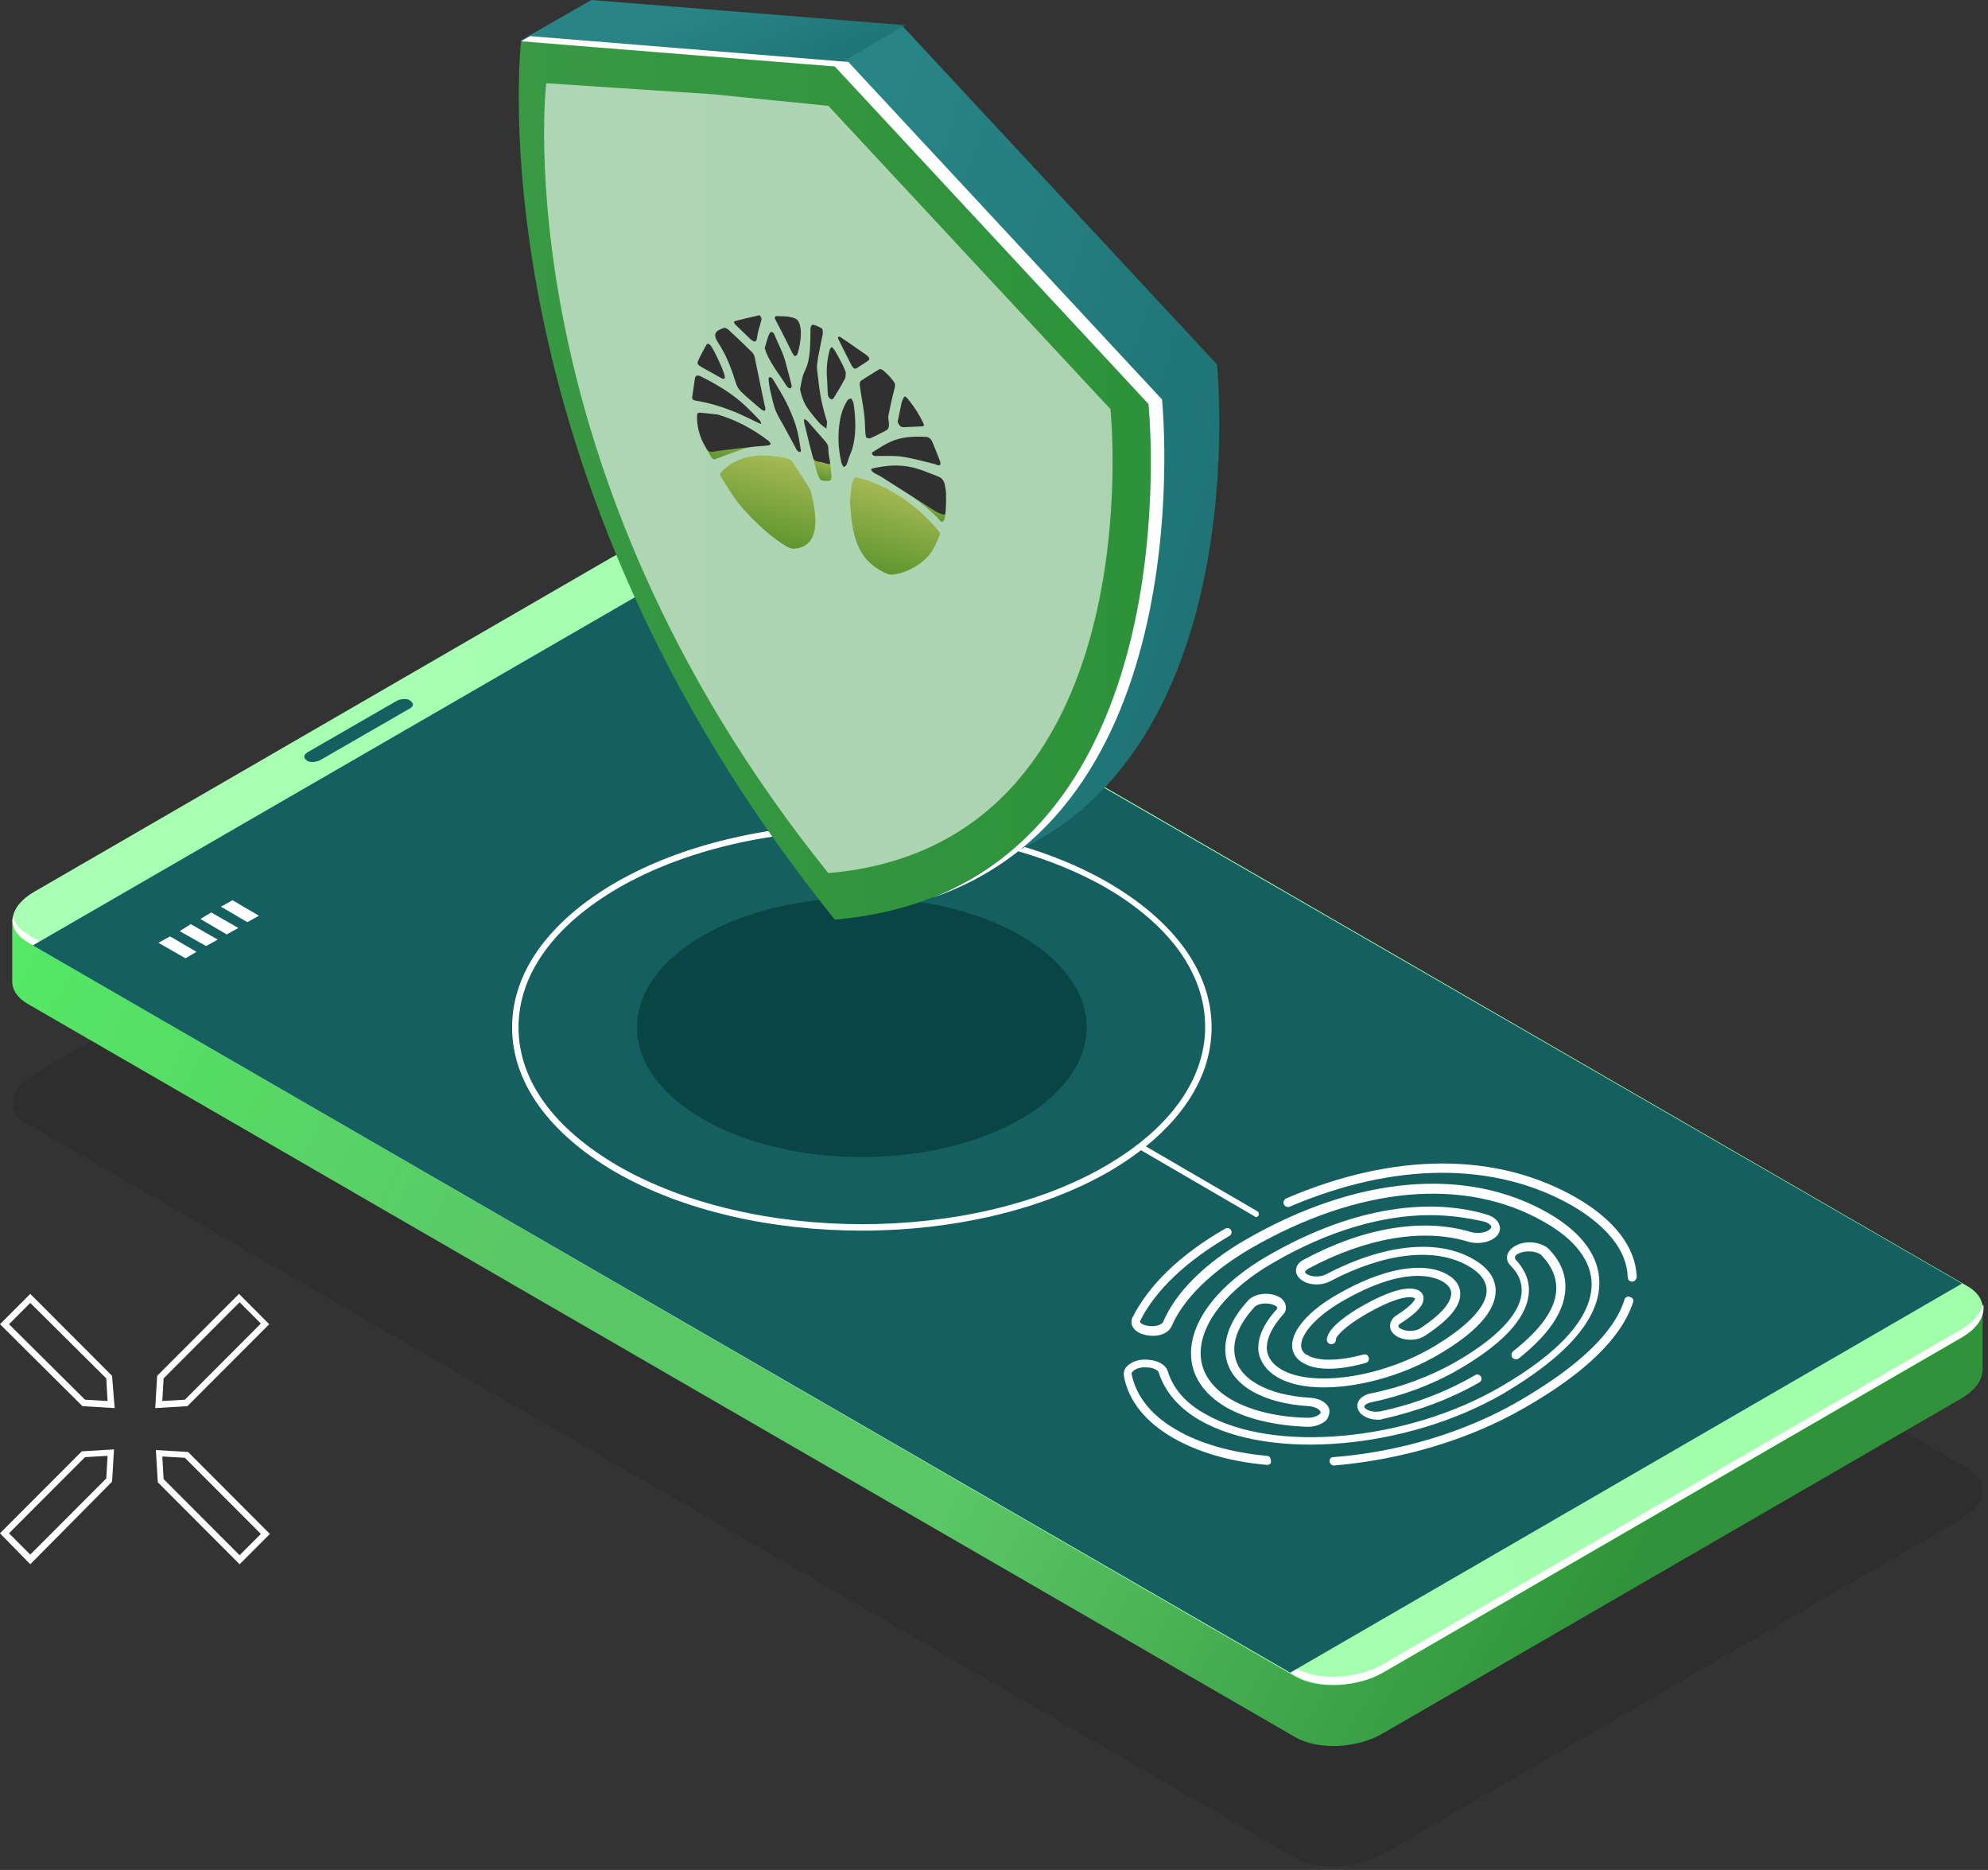 <svg width="369" height="347" viewBox="0 0 369 347" fill="none" xmlns="http://www.w3.org/2000/svg">
<rect x="0" y="0" width="369" height="347" fill="#333333" stroke="none"/>
<path opacity="0.6" d="M364.055 281.891L256.691 344.041C251.909 346.795 244.616 347.154 240.432 344.759L5.141 208.604C0.957 206.209 1.554 202.018 6.337 199.263L113.7 137.113C118.482 134.359 125.775 134 129.96 136.395L365.37 272.55C369.315 274.945 368.837 279.137 364.055 281.891Z" fill="#2C2C2C"/>
<path d="M368 242.852L345.882 239.02L129.84 114.121C125.655 111.726 118.482 111.966 113.58 114.84L13.51 172.679L2.271 170.643V182.139C2.271 183.696 3.228 185.133 5.021 186.211L240.431 322.366C244.616 324.761 251.789 324.522 256.691 321.648L364.054 259.497C366.685 257.941 368 256.025 368 254.109V242.852Z" fill="url(#paint0_linear_376_5018)"/>
<path d="M364.055 248.241L256.691 310.391C251.909 313.145 244.616 313.505 240.432 311.11L5.141 174.835C0.957 172.44 1.554 168.248 6.337 165.494L113.7 103.344C118.482 100.59 125.775 100.23 129.96 102.625L365.37 238.781C369.315 241.176 368.837 245.367 364.055 248.241Z" fill="url(#paint1_linear_376_5018)"/>
<path d="M364.054 246.685L256.691 308.835C251.909 311.589 244.616 311.948 240.431 309.553L5.141 173.398C3.587 172.44 2.63 171.362 2.391 170.045C2.032 171.841 2.989 173.517 5.141 174.835L240.551 310.99C244.735 313.385 251.909 313.146 256.811 310.272L364.174 248.122C367.163 246.445 368.478 244.17 368.119 242.014C367.641 243.691 366.326 245.367 364.054 246.685Z" fill="white"/>
<path d="M364.174 238.182L239.475 310.391L6.097 175.433L130.796 103.344L364.174 238.182Z" fill="#155F60"/>
<path d="M76.039 131.485L59.42 141.065C58.703 141.424 57.627 141.544 57.029 141.185L56.91 141.065C56.312 140.706 56.312 140.107 57.029 139.628L73.648 130.048C74.365 129.689 75.441 129.569 76.039 129.928L76.158 130.048C76.876 130.527 76.756 131.126 76.039 131.485Z" fill="#155F60"/>
<path d="M36.465 176.631L34.433 177.828L29.411 174.954L31.563 173.757L36.465 176.631Z" fill="white"/>
<path d="M40.411 174.356L38.259 175.553L33.357 172.799L35.389 171.482L40.411 174.356Z" fill="white"/>
<path d="M44.236 172.2L42.084 173.397L37.183 170.523L39.215 169.326L44.236 172.2Z" fill="white"/>
<path d="M48.062 169.925L45.91 171.122L41.008 168.248L43.16 167.051L48.062 169.925Z" fill="white"/>
<path opacity="0.6" d="M159.969 214.712C183.013 214.712 201.695 203.935 201.695 190.642C201.695 177.349 183.013 166.572 159.969 166.572C136.924 166.572 118.243 177.349 118.243 190.642C118.243 203.935 136.924 214.712 159.969 214.712Z" fill="#023435"/>
<path d="M159.969 228.363C143.35 228.363 126.851 224.77 114.178 217.465C101.864 210.28 95.049 200.82 95.049 190.641C95.049 180.463 101.864 171.002 114.178 163.817C139.405 149.208 180.533 149.208 205.76 163.817C218.074 171.002 224.889 180.463 224.889 190.641C224.889 200.82 218.074 210.28 205.76 217.465C193.206 224.65 176.587 228.363 159.969 228.363ZM159.969 153.998C143.589 153.998 127.21 157.59 114.776 164.775C102.82 171.721 96.244 180.822 96.244 190.641C96.244 200.461 102.82 209.442 114.776 216.388C139.764 230.758 180.294 230.758 205.162 216.388C217.118 209.442 223.693 200.341 223.693 190.522C223.693 180.702 217.118 171.601 205.162 164.656C192.728 157.59 176.348 153.998 159.969 153.998Z" fill="white"/>
<path d="M225.886 67.616L167.661 4.987L109.437 0.316C109.437 0.316 100.111 79.471 167.661 163.296C235.212 157.548 225.886 67.616 225.886 67.616Z" fill="url(#paint2_linear_376_5018)"/>
<path d="M109.754 6.10352e-05L96.603 7.544L154.947 12.334L167.979 4.67L109.754 6.10352e-05Z" fill="url(#paint3_linear_376_5018)"/>
<path d="M213.172 74.963L154.948 12.334L131.036 9.939L96.723 7.664C96.723 7.664 87.397 86.819 154.948 170.643C222.498 164.895 213.172 74.963 213.172 74.963Z" fill="url(#paint4_linear_376_5018)"/>
<path d="M213.172 74.964L154.947 12.335L96.723 7.664C98.397 6.706 98.397 6.706 98.397 6.706L157.458 11.496L215.683 74.125C215.683 74.125 223.454 149.328 173.12 166.572C220.704 147.652 213.172 74.964 213.172 74.964Z" fill="white"/>
<path opacity="0.6" d="M206.118 75.921L153.752 19.639L132.231 17.483L101.385 15.448C101.385 15.448 93.016 86.579 153.752 162.021C214.487 156.752 206.118 75.921 206.118 75.921Z" fill="white"/>
<path d="M131.046 83.163L132.042 84.879C132.203 85.134 132.497 85.303 132.693 85.235C134.246 84.625 140.251 82.339 141.123 82.603C145.121 83.886 134.949 78.201 134.949 78.201L131.046 83.163Z" fill="url(#paint5_linear_376_5018)"/>
<path d="M150.766 84.402L151.691 87.82C151.691 87.82 152.154 89.182 152.566 89.171C152.979 89.161 154.129 89.499 154.292 88.879C154.454 88.258 153.984 85.264 153.984 85.264L150.766 84.402Z" fill="url(#paint6_linear_376_5018)"/>
<path d="M169.185 92.024C169.185 92.024 173.474 95.226 174.401 96.531C174.52 96.714 174.716 96.827 174.891 96.814C175.839 96.645 175.488 92.415 175.488 92.415L169.185 92.024Z" fill="url(#paint7_linear_376_5018)"/>
<path d="M133.784 87.701C136.92 84.345 141.257 83.937 146.306 85.139C146.615 85.222 146.92 85.455 147.123 85.781C147.527 86.433 150.18 90.283 150.456 91.051C152.196 97.586 151.484 101.471 147.461 101.812C147.085 101.862 146.621 101.738 146.166 101.495C144.049 100.324 140.561 97.487 137.657 94.083C136.115 92.281 134.963 90.342 133.818 88.435C133.652 88.149 133.635 87.873 133.784 87.701Z" fill="url(#paint8_linear_376_5018)"/>
<path d="M174.233 98.539C169.632 93.11 164.746 90.231 159.645 88.713C159.335 88.63 158.716 88.464 158.604 88.676C158.389 89.162 158.184 89.529 158.109 89.962C158.028 90.363 157.793 92.323 157.754 92.977C158.133 99.146 158.887 103.666 164.168 106.258C164.617 106.469 165.061 106.648 165.473 106.638C167.379 106.545 170.204 105.4 172.19 103.305C173.247 102.2 173.829 100.726 174.416 99.283C174.534 99.103 174.456 98.81 174.233 98.539Z" fill="url(#paint9_linear_376_5018)"/>
<path d="M175.448 95.363C175.392 95.74 174.081 95.147 173.72 94.93C170.347 92.788 167.005 90.655 163.632 88.513C163.136 88.199 162.631 88.004 162.135 87.689C161.969 87.585 161.814 87.362 161.695 87.179C161.659 87.139 161.807 86.968 161.921 86.938C164.227 86.409 166.658 86.094 169.459 86.754C171.001 87.137 172.626 87.844 174.206 88.448C174.871 88.717 175.234 89.297 175.371 89.938C175.434 90.317 175.492 90.665 175.555 91.044C175.622 91.092 175.664 94.002 175.448 95.363Z" fill="#303030"/>
<path d="M133.228 76.925C136.462 77.882 139.596 79.477 142.645 81.803C142.748 81.891 142.857 82.011 142.94 82.154C143.054 82.305 143.049 82.455 142.941 82.517C142.833 82.578 142.756 82.648 142.638 82.647C140.979 82.806 139.315 82.934 137.693 83.133C136.209 83.279 134.767 83.496 133.289 83.674C132.857 83.739 132.46 83.844 132.017 83.846C131.636 83.865 131.326 83.601 131.077 83.172C129.734 80.97 129.304 78.923 129.389 76.953C129.383 76.74 129.645 76.539 129.887 76.573C130.965 76.651 132.114 76.808 133.228 76.925Z" fill="#303030"/>
<path d="M142.024 75.599C142.092 75.828 142.088 76.159 141.949 76.212C141.81 76.266 141.459 76.111 141.252 75.935C140.012 74.878 138.74 73.813 137.545 72.678C137.158 72.302 136.826 71.73 136.664 71.294C135.845 68.69 134.934 66.061 133.276 63.563C131.97 61.583 133.391 61.239 134.389 60.842C134.584 60.774 135.008 61.008 135.251 61.224C136.719 62.584 138.193 63.975 139.61 65.381C139.858 65.629 140.04 66.01 140.093 66.326C140.313 67.29 141.521 73.471 142.024 75.599Z" fill="#303030"/>
<path d="M163.516 68.496C163.681 68.601 163.903 68.69 164.079 68.858C164.534 69.282 164.983 69.674 165.356 70.136C166.272 71.197 166.231 71.307 166.003 72.242C165.586 73.821 165.232 75.417 164.913 77.052C164.837 77.485 164.932 78.054 164.991 78.583C165.06 79.175 164.928 79.622 164.496 79.869C163.514 80.361 162.537 80.884 161.518 81.335C161.353 81.412 161.033 81.266 160.791 81.231C160.749 80.978 160.645 80.709 160.634 80.464C160.536 79.17 160.567 77.941 160.377 76.622C160.154 74.932 159.813 73.24 159.59 71.55C159.532 71.203 159.613 70.802 159.798 70.67C160.888 69.935 162.019 69.272 163.114 68.57C163.222 68.508 163.371 68.518 163.516 68.496Z" fill="#303030"/>
<path d="M148.499 72.231C148.6 71.775 148.726 70.933 148.919 70.14C149.035 69.597 149.25 69.112 149.47 68.657C150.523 66.464 150.368 63.584 150.445 60.858C150.46 60.59 150.69 60.199 150.907 60.257C151.428 60.366 152.031 60.618 152.563 60.972C152.693 61.037 152.778 61.724 152.706 62.007C152.363 63.847 151.921 65.631 151.671 67.496C151.545 68.338 151.781 69.397 151.882 70.36C152.124 72.87 152.618 75.478 153.473 78.123C153.478 78.154 153.52 78.226 153.525 78.258C153.48 78.698 153.436 79.139 153.386 79.549C152.977 79.228 152.549 78.962 152.192 78.595C151.545 77.908 150.975 77.152 150.38 76.419C149.448 75.263 148.851 73.986 148.499 72.231Z" fill="#303030"/>
<path d="M173.584 86.138C171.583 85.662 169.529 85.052 167.56 84.766C165.92 84.507 164.406 84.645 162.834 84.616C162.685 84.606 162.546 84.66 162.391 84.618C162.236 84.577 161.978 84.447 161.895 84.304C161.818 84.193 161.863 83.933 161.976 83.903C163.102 83.209 164.161 82.466 165.401 81.923C167.247 81.119 169.462 80.928 171.792 81.069C172.416 81.085 172.757 81.358 173.084 82.079C173.531 83.165 173.979 84.251 174.4 85.361C174.764 86.303 174.518 86.6 173.584 86.138Z" fill="#303030"/>
<path d="M129.872 69.746C130.29 69.949 130.776 70.199 131.261 70.45C133.76 71.784 136.229 73.291 138.478 75.433C139.357 76.273 140.211 77.135 141.039 78.021C141.184 78.181 141.231 78.466 141.294 78.663C141.077 78.605 140.891 78.556 140.664 78.434C139.255 77.785 137.825 77.009 136.431 76.455C133.959 75.46 131.499 74.71 129.132 74.348C128.735 74.272 128.42 74.157 128.485 73.662C128.651 72.528 128.817 71.395 128.983 70.263C129.028 69.822 129.253 69.58 129.872 69.746Z" fill="#303030"/>
<path d="M158.587 75.991C158.902 79.125 158.841 81.946 157.814 84.298C157.533 84.917 157.386 85.632 157.131 86.228C157.049 86.448 156.797 86.531 156.617 86.694C156.451 86.408 156.223 86.106 156.181 85.853C155.49 82.951 155.496 80.325 155.94 77.848C156.182 76.464 156.693 75.272 157.343 74.209C157.461 74.029 157.786 74.025 158.007 73.934C158.142 74.211 158.339 74.506 158.412 74.767C158.481 75.178 158.529 75.643 158.587 75.991Z" fill="#303030"/>
<path d="M148.354 81.823C148.449 82.392 148.575 82.969 148.644 83.562C148.66 83.656 148.64 83.711 148.619 83.766C148.553 83.899 148.378 83.913 148.212 83.808C148.109 83.72 148.011 83.664 147.933 83.552C147.741 83.29 147.596 82.949 147.425 82.631C146.485 80.9 145.577 79.177 144.581 77.461C143.658 75.825 143.394 74.245 143.012 72.663C142.819 71.856 142.723 71.106 142.653 70.333C142.622 70.143 142.801 69.98 142.946 69.958C143.064 69.96 143.369 70.192 143.457 70.367C144.318 71.805 145.235 73.229 145.952 74.689C147.12 77.085 148.052 79.478 148.354 81.823Z" fill="#303030"/>
<path d="M156.995 69.103C156.95 69.544 157.003 70.042 156.814 70.323C156.133 71.56 155.421 72.788 154.673 73.976C154.607 74.109 154.226 74.128 154.086 74C153.879 73.824 153.672 73.466 153.666 73.253C153.58 72.204 153.586 71.179 153.5 70.129C153.358 68.22 153.574 66.496 154.016 64.894C154.066 64.666 154.282 64.543 154.4 64.363C154.623 64.634 154.871 64.881 155.001 65.127C155.411 65.811 155.794 66.518 156.148 67.216C156.521 67.859 156.74 68.462 156.995 69.103Z" fill="#303030"/>
<path d="M141.916 64.671C142.13 64.004 142.308 63.296 142.522 62.629C142.618 62.323 142.746 62.025 142.91 61.767C143.094 61.454 143.533 61.602 143.731 62.077C144.469 63.845 145.413 65.608 145.858 67.387C146.203 68.748 146.61 70.125 146.925 71.477C146.992 71.707 146.89 71.981 146.726 72.058C146.618 72.12 146.163 71.877 146.08 71.734C144.79 69.667 143.195 67.731 142.27 65.55C142.166 65.281 142.093 65.02 141.989 64.751C142.014 64.727 141.983 64.719 141.916 64.671Z" fill="#303030"/>
<path d="M148.622 61.094C148.731 62.632 148.474 64.284 147.985 65.784C147.929 65.98 147.636 65.992 147.476 66.1C147.315 65.846 147.129 65.615 146.999 65.369C146.382 64.146 145.795 62.932 145.177 61.71C144.736 60.837 144.238 59.979 143.827 59.115C143.745 58.972 143.898 58.65 144.047 58.66C144.97 58.696 145.877 58.637 146.831 58.863C148.053 59.099 148.395 59.553 148.622 61.094Z" fill="#303030"/>
<path d="M149.259 78.383C149.191 78.153 149.272 77.933 149.297 77.729C149.499 77.873 149.752 77.971 149.902 78.162C150.994 79.391 152.091 80.651 153.188 81.911C153.623 82.39 153.789 82.857 153.76 83.393C153.742 83.992 153.878 84.632 153.989 85.296C154.163 86.339 154.235 86.237 152.935 85.889C152.718 85.831 152.44 85.756 152.228 85.73C150.95 85.508 151.047 85.383 150.776 84.465C150.363 83.056 149.431 79.063 149.259 78.383Z" fill="#303030"/>
<path d="M166.618 78.234C166.861 77.031 167.109 75.859 167.357 74.688C167.428 74.405 167.561 74.139 167.669 73.896C167.832 73.456 168.074 73.491 168.519 74.033C169.705 75.468 170.633 76.954 171.401 78.549C171.583 78.93 171.496 79.118 171.171 79.121C169.997 79.169 168.853 79.225 167.678 79.272C167.142 79.249 166.822 78.922 166.618 78.234Z" fill="#303030"/>
<path d="M134.515 69.752C134.61 70.321 134.425 70.453 133.872 70.154C132.669 69.499 131.43 68.805 130.222 68.119C129.468 67.675 129.343 67.461 129.604 66.897C130.059 65.902 130.581 64.955 131.103 64.008C131.287 63.695 131.55 63.675 131.959 64.177C132.611 65.076 134.362 68.836 134.515 69.752Z" fill="#303030"/>
<path d="M141.068 58.526C141.167 58.764 141.364 59.059 141.359 59.208C141.213 59.924 140.968 60.583 140.79 61.29C140.663 61.769 140.567 62.257 140.502 62.752C140.396 63.539 139.99 63.581 139.219 62.861C138.34 62.022 137.461 61.183 136.613 60.352C136.261 60.016 136.059 59.69 136.481 59.562C137.871 59.209 139.292 58.866 140.718 58.553C140.744 58.53 140.8 58.515 141.068 58.526Z" fill="#303030"/>
<path d="M158.563 68.407C158.424 68.279 158.217 68.103 158.129 67.928C157.257 66.245 156.416 64.571 155.611 62.936C155.528 62.793 155.522 62.58 155.599 62.51C155.676 62.44 155.893 62.498 156.022 62.563C157.654 63.665 159.261 64.79 160.868 65.915C161.271 66.204 161.52 66.633 161.206 66.881C160.466 67.407 159.69 67.894 158.914 68.38C158.831 68.418 158.708 68.385 158.563 68.407Z" fill="#303030"/>
<path d="M28.814 261.294L29.172 255.306L44.356 240.098L49.975 245.726L34.791 260.935L28.814 261.294ZM30.368 255.785L30.129 259.977L34.313 259.737L48.421 245.607L44.476 241.655L30.368 255.785Z" fill="white"/>
<path d="M5.619 290.273L0 284.525L15.184 269.317L21.162 268.958L20.803 274.945L5.619 290.273ZM1.674 284.525L5.619 288.477L19.727 274.347L19.966 270.156L15.782 270.395L1.674 284.525Z" fill="white"/>
<path d="M44.476 290.273L29.292 275.065L28.933 269.078L34.911 269.437L50.095 284.645L44.476 290.273ZM30.368 274.466L44.476 288.597L48.421 284.645L34.313 270.515L30.129 270.275L30.368 274.466Z" fill="white"/>
<path d="M21.281 261.294L15.303 260.935L0 245.727L5.619 240.098L20.803 255.307L21.281 261.294ZM15.782 259.737L19.966 259.977L19.727 255.786L5.619 241.775L1.674 245.727L15.782 259.737Z" fill="white"/>
<path d="M247.605 271.952C247.127 271.952 246.888 271.592 246.768 271.233C246.768 270.754 247.007 270.395 247.485 270.395C259.8 269.437 272.114 265.725 282.157 259.857C293.037 253.51 299.613 247.283 301.526 241.176C301.645 240.697 302.124 240.457 302.602 240.697C303.08 240.817 303.319 241.296 303.08 241.775C300.928 248.241 294.233 254.827 282.875 261.294C272.712 267.162 260.159 270.874 247.605 271.952Z" fill="white"/>
<path d="M302.96 237.823C302.482 237.823 302.123 237.464 302.123 236.985C302.004 232.195 298.417 227.644 291.961 223.812C277.614 215.549 258.963 215.549 239.355 223.932C238.997 224.052 238.519 223.932 238.279 223.453C238.16 223.094 238.279 222.615 238.758 222.375C258.843 213.753 277.973 213.753 292.798 222.375C299.732 226.447 303.558 231.476 303.797 236.865C303.797 237.344 303.439 237.823 302.96 237.823C303.08 237.823 303.08 237.823 302.96 237.823Z" fill="white"/>
<path d="M235.171 271.832C228.237 271.233 222.259 269.437 217.715 266.803C212.694 263.929 209.466 259.977 208.629 255.426C208.51 254.828 208.629 254.109 209.107 253.63C209.944 252.672 211.379 252.193 213.053 252.313C214.966 252.433 216.4 253.271 216.759 254.468C217.715 257.582 219.987 260.336 223.693 262.372C236.367 269.677 260.876 267.521 278.331 257.462C289.57 250.996 295.428 244.409 295.428 238.302C295.428 234.111 292.439 230.039 286.701 226.806C271.995 218.304 252.148 220.1 232.062 231.716C224.889 235.907 219.628 241.056 217.476 246.086C216.998 247.164 215.683 247.882 214.009 247.882C212.335 247.882 210.901 247.283 210.303 246.325C209.944 245.727 209.944 245.128 210.183 244.529C213.172 238.542 219.031 232.794 227.4 228.004C227.758 227.764 228.237 227.884 228.476 228.243C228.715 228.602 228.595 229.081 228.237 229.321C220.226 233.991 214.487 239.38 211.618 245.128C211.618 245.248 211.618 245.248 211.618 245.367C211.857 245.727 212.694 246.086 213.89 246.086C215.085 246.086 215.803 245.607 215.922 245.248C218.194 239.859 223.693 234.35 231.226 230.039C251.79 218.184 272.234 216.388 287.418 225.13C293.635 228.722 296.863 233.153 296.863 238.063C296.863 244.769 290.766 251.714 278.929 258.66C261.115 268.958 235.888 271.114 222.737 263.569C218.792 261.294 216.161 258.181 215.085 254.708C214.966 254.229 214.009 253.75 212.814 253.75C211.498 253.63 210.542 254.109 210.183 254.588C209.944 254.828 210.064 254.947 210.064 255.067C210.901 259.139 213.77 262.731 218.433 265.366C222.737 267.88 228.595 269.557 235.171 270.156C235.649 270.156 235.888 270.635 235.888 270.994C236.008 271.593 235.649 271.832 235.171 271.832Z" fill="white"/>
<path d="M255.735 263.449C254.42 263.449 253.224 262.97 252.507 262.252C252.028 261.653 251.789 260.935 252.028 260.336C252.267 259.498 253.224 258.779 254.539 258.54C260.039 257.462 265.419 255.426 270.082 252.792C277.614 248.481 281.918 244.05 282.396 240.218C282.635 238.302 282.037 236.506 280.364 234.829C279.766 234.23 279.646 233.632 279.766 232.913C280.005 232.075 280.722 231.356 281.918 230.877C283.95 230.159 286.342 230.638 287.537 231.835C289.809 234.23 290.765 236.745 290.526 239.619C290.167 243.691 287.298 247.762 281.918 252.073C281.559 252.313 281.081 252.313 280.722 251.953C280.483 251.594 280.483 251.115 280.842 250.756C285.863 246.804 288.613 243.092 288.852 239.499C288.972 237.224 288.135 235.069 286.222 233.033C285.624 232.314 283.831 231.955 282.277 232.434C281.559 232.674 281.201 233.033 281.201 233.272C281.201 233.272 281.201 233.512 281.32 233.751C283.233 235.787 284.07 238.062 283.711 240.457C283.114 244.888 278.69 249.558 270.56 254.229C265.778 256.983 260.278 259.019 254.539 260.216C253.822 260.336 253.344 260.695 253.224 260.935C253.224 260.935 253.224 261.054 253.344 261.294C253.822 261.773 255.017 262.132 256.213 261.893C262.549 260.575 268.647 258.18 273.788 255.187C274.147 254.947 274.625 255.067 274.864 255.426C275.103 255.785 274.984 256.264 274.625 256.504C269.245 259.617 263.028 261.893 256.572 263.33C256.452 263.449 256.093 263.449 255.735 263.449Z" fill="white"/>
<path d="M242.823 264.766C242.703 264.766 242.703 264.766 242.583 264.766C236.606 264.527 231.465 263.329 227.639 261.174C223.335 258.659 221.063 255.186 221.063 251.115C221.063 244.888 226.443 238.062 235.53 232.913C249.877 224.65 264.223 221.896 275.94 225.369C277.136 225.728 278.092 226.447 278.331 227.405C278.57 228.123 278.331 228.722 277.853 229.321C276.777 230.518 274.386 230.997 272.473 230.398C264.104 227.884 253.583 229.68 242.823 235.428C242.464 235.667 242.225 235.907 242.225 236.027C242.225 236.146 242.464 236.386 242.703 236.506C243.54 236.985 245.094 236.985 246.051 236.506C256.811 230.877 266.734 229.8 273.429 233.632C276.179 235.188 277.614 237.224 277.614 239.499C277.614 243.331 273.908 247.403 266.615 251.594C256.572 257.342 243.301 259.258 237.084 255.546C235.171 254.468 233.975 252.791 233.617 250.995C233.258 248.48 234.454 245.726 236.964 242.972C237.084 242.852 237.084 242.732 237.084 242.732C237.084 242.613 236.845 242.253 236.366 242.134C235.171 241.655 233.497 241.894 232.899 242.493C230.03 245.606 228.715 248.72 229.193 251.474C229.552 253.63 230.867 255.426 233.377 256.863C235.888 258.3 239.236 259.138 243.181 259.378C245.214 259.497 246.768 260.575 246.768 261.892C246.768 262.491 246.529 263.09 246.17 263.569C245.333 264.287 244.138 264.766 242.823 264.766ZM265.419 225.489C256.452 225.489 246.409 228.482 236.486 234.23C227.878 239.14 222.856 245.487 222.856 251.115C222.856 254.588 224.889 257.581 228.595 259.737C232.182 261.773 237.084 262.97 242.703 263.09C243.779 263.09 244.616 262.731 244.975 262.371C245.094 262.252 245.214 262.132 245.094 262.012C245.094 261.653 244.257 261.054 242.942 260.934C238.758 260.695 235.171 259.737 232.421 258.18C229.552 256.504 227.878 254.228 227.519 251.594C227.041 248.361 228.476 244.768 231.704 241.295C232.78 240.098 235.171 239.739 236.964 240.457C237.921 240.817 238.518 241.535 238.638 242.253C238.758 242.852 238.638 243.451 238.16 243.93C236.008 246.325 234.932 248.72 235.171 250.636C235.41 252.073 236.247 253.151 237.801 254.109C243.54 257.462 256.094 255.665 265.658 250.157C272.234 246.325 275.94 242.493 275.94 239.499C275.94 237.823 274.864 236.266 272.593 234.949C266.376 231.356 256.93 232.434 246.768 237.823C245.333 238.541 243.181 238.541 241.866 237.703C241.029 237.224 240.551 236.505 240.551 235.787C240.551 234.949 241.029 234.23 241.986 233.751C253.105 227.764 264.104 225.968 272.951 228.602C274.506 229.081 276.179 228.602 276.658 228.003C276.897 227.764 276.777 227.644 276.777 227.524C276.658 227.285 276.299 226.926 275.462 226.686C272.353 225.968 269.006 225.489 265.419 225.489Z" fill="white"/>
<path d="M246.648 253.989C244.616 253.989 243.062 253.63 241.866 252.911C240.551 252.193 239.833 250.995 239.833 249.678C239.833 246.804 242.942 243.212 248.203 240.218C256.691 235.308 264.223 233.991 268.647 236.506C270.56 237.583 271.038 239.02 271.038 239.978C271.158 242.373 268.886 245.008 264.462 247.882C263.028 248.84 260.756 248.84 259.321 248.002C258.485 247.523 258.006 246.804 258.006 246.086C258.006 245.367 258.365 244.649 259.082 244.17C262.669 241.894 262.669 240.936 262.669 240.936C261.713 240.338 258.724 240.817 253.224 244.05C249.518 246.205 247.844 248.121 247.963 248.6C247.963 249.079 247.605 249.439 247.127 249.439C246.648 249.439 246.29 249.079 246.29 248.6C246.29 246.325 250.952 243.451 252.387 242.613C256.093 240.457 260.995 238.182 263.386 239.499C263.984 239.859 264.223 240.338 264.223 240.936C264.223 241.775 263.865 243.092 259.919 245.607C259.68 245.726 259.561 245.966 259.561 246.086C259.561 246.205 259.68 246.445 260.039 246.565C260.995 247.163 262.669 247.044 263.506 246.565C268.647 243.212 269.364 241.056 269.364 239.978C269.364 239.14 268.767 238.422 267.81 237.823C265.897 236.745 260.397 234.949 249.039 241.535C244.496 244.17 241.507 247.403 241.507 249.678C241.507 250.397 241.866 251.115 242.703 251.474C244.735 252.672 248.561 252.552 253.104 251.355C253.583 251.235 253.941 251.474 254.061 251.953C254.18 252.432 253.941 252.792 253.463 252.911C250.952 253.63 248.681 253.989 246.648 253.989Z" fill="white"/>
<path d="M233.138 225.848C233.019 225.848 233.019 225.848 232.899 225.728L211.498 213.275C211.259 213.155 211.14 212.796 211.259 212.556C211.379 212.317 211.738 212.197 211.977 212.317L233.378 224.77C233.617 224.89 233.736 225.249 233.617 225.489C233.497 225.728 233.378 225.848 233.138 225.848Z" fill="white"/>
<defs>
<linearGradient id="paint0_linear_376_5018" x1="27.135" y1="134.831" x2="337.592" y2="298.15" gradientUnits="userSpaceOnUse">
<stop stop-color="#54E865"/>
<stop offset="0.305" stop-color="#5AC766"/>
<stop offset="0.566" stop-color="#5AC766"/>
<stop offset="0.904" stop-color="#30933B"/>
</linearGradient>
<linearGradient id="paint1_linear_376_5018" x1="35.63" y1="239.129" x2="311.433" y2="123.024" gradientUnits="userSpaceOnUse">
<stop stop-color="#A9FFB3"/>
<stop offset="1" stop-color="#A1FFAB"/>
</linearGradient>
<linearGradient id="paint2_linear_376_5018" x1="150.737" y1="66.481" x2="325.955" y2="120.162" gradientUnits="userSpaceOnUse">
<stop stop-color="#288485"/>
<stop offset="1" stop-color="#155F60"/>
</linearGradient>
<linearGradient id="paint3_linear_376_5018" x1="121.995" y1="5.007" x2="138.498" y2="45.651" gradientUnits="userSpaceOnUse">
<stop stop-color="#288485"/>
<stop offset="1" stop-color="#155F60"/>
</linearGradient>
<linearGradient id="paint4_linear_376_5018" x1="96.215" y1="57.486" x2="213.623" y2="57.486" gradientUnits="userSpaceOnUse">
<stop stop-color="#399944"/>
<stop offset="1" stop-color="#2D9239"/>
</linearGradient>
<linearGradient id="paint5_linear_376_5018" x1="137.143" y1="86.481" x2="139.065" y2="79.309" gradientUnits="userSpaceOnUse">
<stop offset="4.74173e-07" stop-color="#5F9630"/>
<stop offset="1" stop-color="#A6B953"/>
</linearGradient>
<linearGradient id="paint6_linear_376_5018" x1="153.124" y1="89.338" x2="154.199" y2="85.325" gradientUnits="userSpaceOnUse">
<stop offset="4.74173e-07" stop-color="#5F9630"/>
<stop offset="1" stop-color="#A6B953"/>
</linearGradient>
<linearGradient id="paint7_linear_376_5018" x1="173.028" y1="96.323" x2="174.173" y2="92.05" gradientUnits="userSpaceOnUse">
<stop offset="4.74173e-07" stop-color="#5F9630"/>
<stop offset="1" stop-color="#A6B953"/>
</linearGradient>
<linearGradient id="paint8_linear_376_5018" x1="144.063" y1="101.019" x2="148.181" y2="85.653" gradientUnits="userSpaceOnUse">
<stop offset="4.74173e-07" stop-color="#5F9630"/>
<stop offset="1" stop-color="#A6B953"/>
</linearGradient>
<linearGradient id="paint9_linear_376_5018" x1="167.864" y1="107.384" x2="171.979" y2="92.027" gradientUnits="userSpaceOnUse">
<stop offset="4.74173e-07" stop-color="#5F9630"/>
<stop offset="1" stop-color="#A6B953"/>
</linearGradient>
</defs>
</svg>
